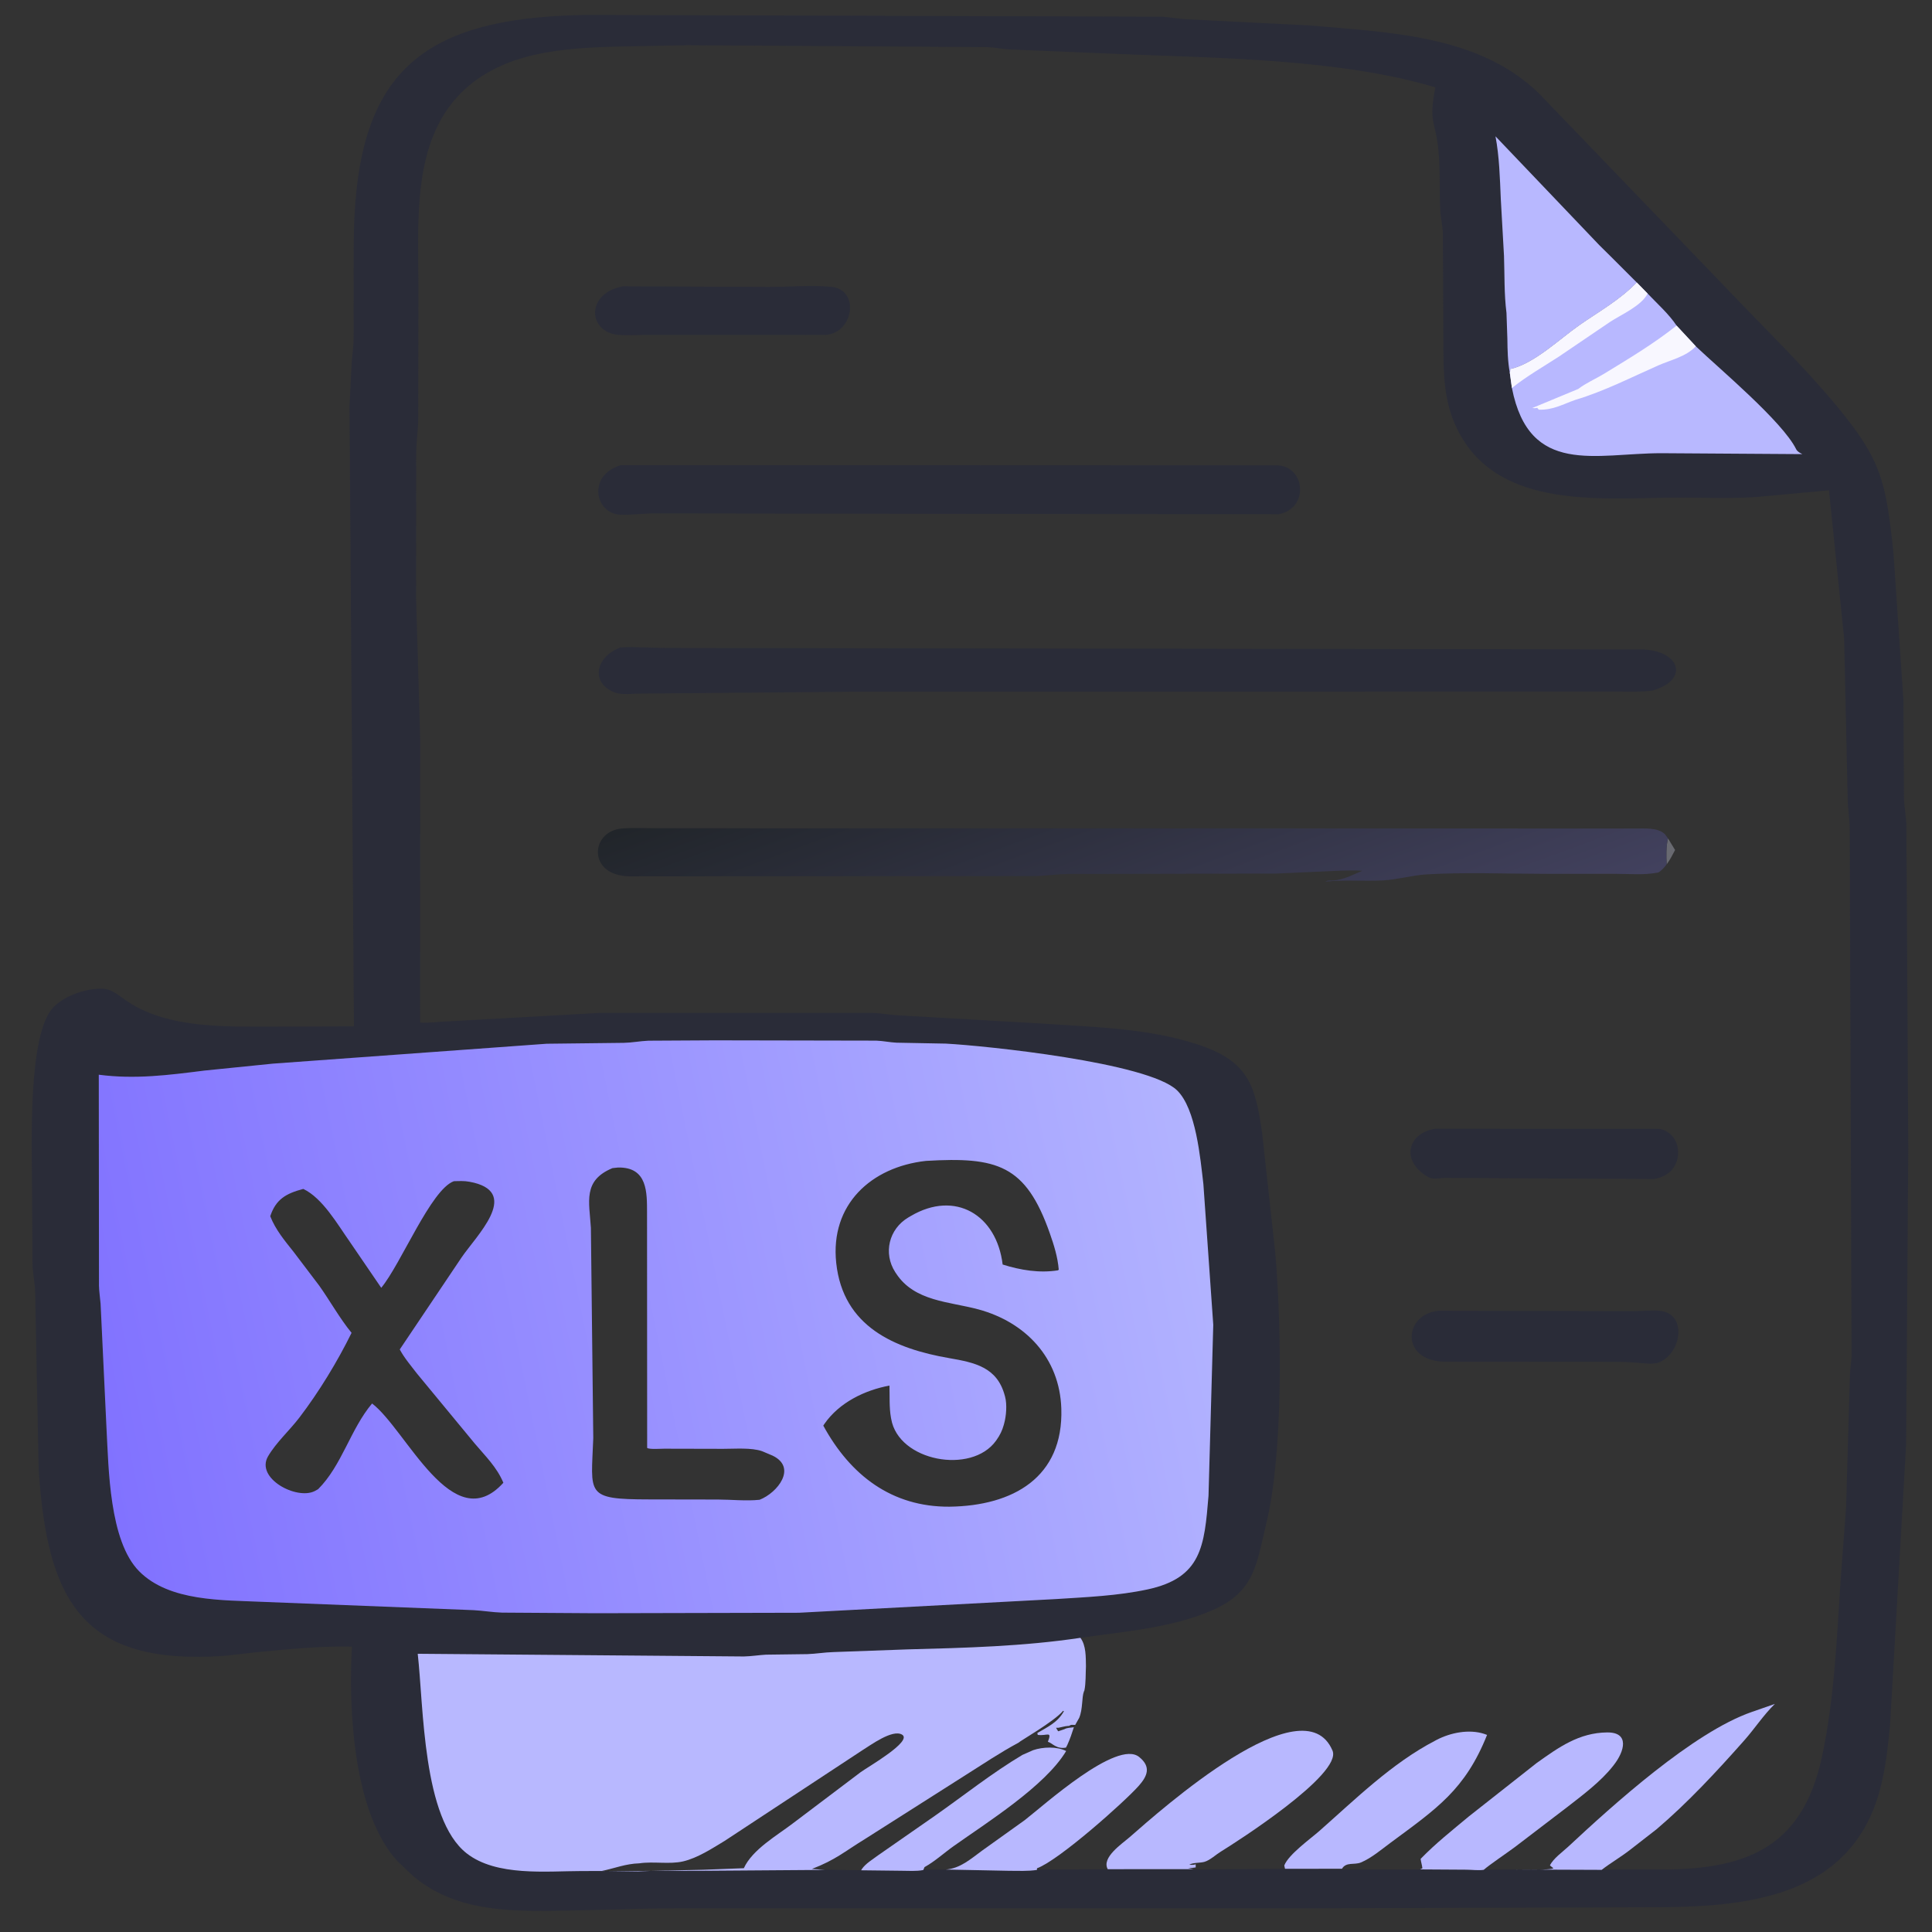 <?xml version="1.0" encoding="utf-8" ?>
<svg xmlns="http://www.w3.org/2000/svg" xmlns:xlink="http://www.w3.org/1999/xlink" width="512" height="512">
	<rect width="100%" height="100%" fill="#333333" stroke="none"/>
	<path fill="#2A2C38" d="M155.101 3.955L307.461 4.422C309.776 4.474 311.969 4.98 314.25 5.093L347 6.737C367.946 8.602 391.744 9.216 407.705 24.62L457.379 76.24C467.307 86.718 477.658 96.611 486.881 107.753C498.704 122.037 499.822 127.896 501.795 146.647L504.427 185.607L504.568 211.407C504.624 213.729 505.087 215.967 505.204 218.25L505.715 304.5L505.145 382.75L500.884 457.199C500.307 462.922 499.735 468.548 498.251 474.125C490.485 503.307 462.209 505.423 437.608 505.447L342.375 505.739L178.794 505.738C166.515 505.741 154.463 506.43 142.326 506.399C130.598 506.368 118.779 505.092 109.422 497.107L105.298 493.202C93.7 480.47 92.328 453.454 93.256 436.387C84.758 436.183 76.319 437.052 67.873 437.867L59.586 438.806C21.756 441.476 12.528 424.342 10.235 389.25L9.332 342.893C9.296 340.278 8.735 337.776 8.617 335.185L8.481 314.353C8.478 303.864 7.292 274.109 14.133 266.957C17.133 263.82 22.981 261.839 27.269 262.023C29.733 262.128 31.727 264.015 33.69 265.337C44.733 272.775 60.59 272.043 73.254 272.064L93.793 271.994L92.622 107.746L93.216 95.829C93.375 93.804 93.674 91.855 93.72 89.813L93.731 65.868C93.69 20.463 109.787 4.701 155.101 3.955ZM286.318 434.043C287.841 436.038 287.743 439.163 287.787 441.571C287.682 443.658 287.789 445.946 287.375 448L287.251 448.252C286.658 449.75 286.984 452.913 286 455.25L284.938 457.126C284.369 457.127 283.787 456.966 283.375 457.377L282.969 457.396C282.161 457.453 281.313 457.732 280.5 457.877L279.875 457.877C280.037 458.231 280.215 458.496 280.438 458.812L282.105 458.246C282.792 457.831 283.804 457.873 284.588 457.737C284.085 459.341 283.566 460.851 282.875 462.377L282.5 463.125C279.961 463.633 278.819 461.867 277.702 461.594C278.848 458.563 277.516 460.11 275.011 459.764L274.903 459.265C277.651 457.657 280.333 456.433 281.941 453.497L281.742 453.375C279.323 456.271 270.104 461.494 269.923 461.827C265.066 464.433 260.597 467.44 255.949 470.375L229.323 487.299C223.685 490.751 221.482 492.865 215.169 495.283L218.577 495.458L228.215 495.645L238.878 495.769C240.742 495.766 242.85 495.954 244.687 495.452L250.646 495.448L267.388 495.781C269.832 495.781 272.365 495.924 274.791 495.446L293.566 495.353L316.279 495.422L340.542 495.253L355.637 495.439L376.322 495.411L388.612 495.488C389.985 495.494 391.888 495.741 393.207 495.448L401.558 495.443L424.461 495.446L440.83 495.44C464.236 495.371 477.982 488.558 482.912 465.237C486.113 450.095 486.749 434.645 487.748 419.25L489.223 399.625L490.251 364.5C490.296 362.742 490.657 361.01 490.688 359.25L490.196 219.708C490.177 216.884 489.685 214.138 489.647 211.347L488.722 169.25L484.705 129.937L465.104 131.743C458.274 132.152 451.249 131.853 444.394 131.87C426.011 131.913 399.904 135.011 388.145 117.162C382.259 108.227 382.521 99.171 382.508 88.962L382.38 61.84C382.309 59.764 381.796 57.794 381.692 55.75C381.421 50.391 381.713 45.029 381.183 39.672C380.406 31.821 378.517 32.676 380.397 23.16C355.255 15.594 322.569 15.386 296.56 14.311L268.006 13.118C265.846 13.05 263.755 12.571 261.625 12.488L182.251 11.976L163.974 12.334C149.371 12.719 133.14 13.669 122.161 24.648C109.21 37.599 110.847 58.639 110.886 75.43L110.844 110.625C110.823 113.817 110.342 116.951 110.294 120.122L110.275 158.608L111.349 195.759L111.339 270.976C113.786 271.185 116.55 270.701 119.039 270.659L158.919 268.432L231.295 268.438C233.63 268.506 235.931 268.979 238.25 269.085L275.609 271.219C289.466 272.187 304.083 272.403 317.375 276.782C330.827 281.214 332.675 287.489 334.496 300.429L337.944 331.88C339.677 352.055 340.074 384.983 335.635 403.491C332.969 414.607 332.562 421.796 321.336 426.705C310.416 431.48 297.976 432.338 286.318 434.043ZM189.451 275.7L171.843 275.797C169.644 275.893 167.51 276.319 165.289 276.366L144.861 276.604L72.349 281.874L54.229 283.709C44.661 284.91 35.809 286.078 26.179 284.811L26.233 340.75C26.27 342.346 26.527 343.913 26.658 345.5L28.227 378.592C28.804 389.072 28.928 408.365 36.869 416.392C44.893 424.503 59.108 424.009 69.625 424.509L125.5 426.708C128.01 426.84 130.501 427.281 133.05 427.361L157.875 427.52L211.719 427.396L279.875 423.767C287.944 423.247 296.166 422.915 304.096 421.215C318.449 418.137 319.171 409.763 320.267 396.375L321.526 351.083L318.908 313.787C318.098 307.011 316.977 293.81 311.907 288.932C304.233 281.55 260.927 277.11 250.661 276.57L237.625 276.325C235.81 276.246 234.04 275.844 232.207 275.781L189.451 275.7ZM172.338 495.811L186.364 495.776L218.577 495.543L215.169 495.283C221.482 492.865 223.685 490.751 229.323 487.299L255.949 470.375C260.597 467.44 265.066 464.433 269.923 461.827C270.104 461.494 279.323 456.271 281.742 453.375L281.941 453.497C280.333 456.433 277.651 457.657 274.903 459.265L275.011 459.764C277.516 460.11 278.848 458.563 277.702 461.594C278.819 461.867 279.961 463.633 282.5 463.125L282.875 462.377C283.566 460.851 284.085 459.341 284.588 457.737C283.804 457.873 282.792 457.831 282.105 458.246L280.438 458.812C280.215 458.496 280.037 458.231 279.875 457.877L280.5 457.877C281.313 457.732 282.161 457.453 282.969 457.396L283.375 457.377C283.787 456.966 284.369 457.127 284.938 457.126L286 455.25C286.984 452.913 286.658 449.75 287.251 448.252L287.375 448C287.789 445.946 287.682 443.658 287.787 441.571C287.743 439.163 287.841 436.038 286.318 434.043C271.19 436.307 255.818 436.707 240.554 437.103L220.808 437.821C218.513 437.886 216.258 438.284 213.959 438.362L203.007 438.505C201.036 438.619 199.131 438.938 197.142 438.982L110.703 438.269C112.299 452.318 111.949 481.973 123.671 491.153C131.539 497.315 144.822 495.86 154.092 495.845L172.338 495.811Z"/>
	<path fill="#B8B8FF" d="M399.234 82.927C398.592 77.906 398.75 72.856 398.576 67.825L397.723 52.66C397.479 47.081 397.354 41.631 396.322 36.125L423.797 64.933L427.359 68.458L433.761 74.856C429.272 79.538 423.8 82.534 418.518 86.222C413.363 89.822 406.514 96.46 400.27 97.805L400.251 98.1C400.216 98.51 400.248 98.349 400.108 98.722C399.561 95.751 399.501 92.795 399.47 89.794L399.234 82.927Z"/>
	<path fill="#B8B8FF" d="M433.761 74.856L436.645 77.802C439.107 80.398 442.341 83.282 444.306 86.285L449.414 91.779C455.633 97.699 472.383 111.72 475.984 119.016C476.316 119.688 476.992 120.008 477.628 120.349L440.281 120.102C422.897 120.102 405.286 126.291 400.675 102.827L400.108 98.722C400.248 98.349 400.216 98.51 400.251 98.1L400.27 97.805C406.514 96.46 413.363 89.822 418.518 86.222C423.8 82.534 429.272 79.538 433.761 74.856Z"/>
	<path fill="#F8F7FF" d="M433.761 74.856L436.645 77.802C434.93 81.119 429.638 83.358 426.605 85.359L413.133 94.497C408.964 97.206 404.553 99.713 400.675 102.827L400.108 98.722C400.248 98.349 400.216 98.51 400.251 98.1L400.27 97.805C406.514 96.46 413.363 89.822 418.518 86.222C423.8 82.534 429.272 79.538 433.761 74.856Z"/>
	<path fill="#F8F7FF" d="M418.245 103.08C420.203 101.551 422.899 100.395 425.056 99.076C431.67 95.033 438.222 91.126 444.306 86.285L449.414 91.779C446.751 94.565 442.867 95.338 439.426 96.855C432.255 100.016 425.057 103.716 417.534 105.952C414.112 107.145 411.567 108.708 407.779 108.564L407.376 108.062C406.893 108.212 406.573 108.192 406.073 108.132L418.245 103.08Z"/>
	<path fill="#B8B8FF" d="M172.338 495.811L154.092 495.845C144.822 495.86 131.539 497.315 123.671 491.153C111.949 481.973 112.299 452.318 110.703 438.269L197.142 438.982C199.131 438.938 201.036 438.619 203.007 438.505L213.959 438.362C216.258 438.284 218.513 437.886 220.808 437.821L240.554 437.103C255.818 436.707 271.19 436.307 286.318 434.043C287.841 436.038 287.743 439.163 287.787 441.571C287.682 443.658 287.789 445.946 287.375 448L287.251 448.252C286.658 449.75 286.984 452.913 286 455.25L284.938 457.126C284.369 457.127 283.787 456.966 283.375 457.377L282.969 457.396C282.161 457.453 281.313 457.732 280.5 457.877L279.875 457.877C280.037 458.231 280.215 458.496 280.438 458.812L282.105 458.246C282.792 457.831 283.804 457.873 284.588 457.737C284.085 459.341 283.566 460.851 282.875 462.377L282.5 463.125C279.961 463.633 278.819 461.867 277.702 461.594C278.848 458.563 277.516 460.11 275.011 459.764L274.903 459.265C277.651 457.657 280.333 456.433 281.941 453.497L281.742 453.375C279.323 456.271 270.104 461.494 269.923 461.827C265.066 464.433 260.597 467.44 255.949 470.375L229.323 487.299C223.685 490.751 221.482 492.865 215.169 495.283L218.577 495.543L186.364 495.776L172.338 495.811ZM169.421 493.802C165.821 493.904 162.914 495.113 159.519 495.818L169.092 495.939L172.338 495.811L186.364 495.508L197.125 495.092C199.394 490.109 206.014 486.365 210.162 483.179L228.1 469.631C230.026 468.229 242.017 461.383 239.033 459.681C236.476 458.222 230.776 462.454 228.479 463.872L192.078 487.83C188.747 489.848 184.883 492.379 181.057 493.28C177.437 494.132 173.195 493.23 169.421 493.802Z"/>
	<defs>
		<linearGradient id="gradient_0" gradientUnits="userSpaceOnUse" x1="26.706" y1="381.172" x2="320.542" y2="321.319">
			<stop offset="0" stop-color="#8172FF"/>
			<stop offset="1" stop-color="#B2B3FF"/>
		</linearGradient>
	</defs>
	<path fill="url(#gradient_0)" d="M189.451 275.7L232.207 275.781C234.04 275.844 235.81 276.246 237.625 276.325L250.661 276.57C260.927 277.11 304.233 281.55 311.907 288.932C316.977 293.81 318.098 307.011 318.908 313.787L321.526 351.083L320.267 396.375C319.171 409.763 318.449 418.137 304.096 421.215C296.166 422.915 287.944 423.247 279.875 423.767L211.719 427.396L157.875 427.52L133.05 427.361C130.501 427.281 128.01 426.84 125.5 426.708L69.625 424.509C59.108 424.009 44.893 424.503 36.869 416.392C28.928 408.365 28.804 389.072 28.227 378.592L26.658 345.5C26.527 343.913 26.27 342.346 26.233 340.75L26.179 284.811C35.809 286.078 44.661 284.91 54.229 283.709L72.349 281.874L144.861 276.604L165.289 276.366C167.51 276.319 169.644 275.893 171.843 275.797L189.451 275.7ZM245.375 307.651C230.851 309.266 219.961 319.233 221.606 334.682C223.409 351.626 237.157 357.424 251.524 359.914C258.318 361.091 264.273 362.299 266.283 369.875L266.364 370.167C266.9 372.239 266.672 375.244 266.096 377.293L265.998 377.655C265.597 379.094 264.99 380.344 264.125 381.557L263.94 381.822C257.488 390.82 238.072 387.287 236.171 376L236.107 375.66C235.627 372.978 235.796 369.921 235.716 367.193C229.151 368.418 222.413 371.68 218.482 377.343L218.181 377.804C225.386 391.011 236.365 399.368 251.579 399.29C268.52 399.072 281.841 391.488 281.261 373.296C280.834 359.863 271.8 350.397 259.305 347.005C251.585 344.91 242.358 344.932 237.49 337.5L237.244 337.129C234.017 332.132 235.56 325.7 240.709 322.644L241.391 322.244C253.11 315.358 264.109 321.909 265.714 335.112C270.407 336.596 275.459 337.44 280.379 336.649L280.579 336.474C280.316 333.161 279.305 329.938 278.207 326.818C271.819 308.656 264.26 306.543 245.375 307.651ZM120.279 313.031C114.186 315.237 106.274 334.967 101.03 341.281L92.678 329.052C89.457 324.481 85.51 317.529 80.377 315.077C75.797 316.283 73.108 317.814 71.618 322.315C73.047 325.942 75.44 328.775 77.83 331.786L84.621 340.742C87.515 344.828 90 349.345 93.17 353.218C89.413 360.864 84.488 368.928 79.344 375.669C76.747 379.071 73.169 382.282 71.032 385.948C67.646 391.755 78.571 397.568 83.381 395.162L84.294 394.658C90.613 388.368 92.854 378.759 98.606 371.941C107.712 378.868 119.988 407.813 133.398 392.945C131.643 388.777 128.683 385.954 125.833 382.574L110.497 364C108.924 361.945 107.164 359.903 105.94 357.619L122.279 333.297C126.219 327.498 137.69 316.437 125.597 313.425L124.419 313.181C123.052 312.911 121.664 312.995 120.279 313.031ZM162.312 309.563C154.402 312.853 156.159 318.452 156.593 325.382L157.222 381.102C156.68 396.081 154.915 397.341 172.068 397.362L190.243 397.393C193.812 397.401 197.795 397.831 201.306 397.456C206.099 395.579 211.297 388.915 204.75 385.759L201.999 384.595C199.165 383.58 194.704 383.968 191.662 383.956L175.994 383.921C175.176 383.92 171.994 384.149 171.505 383.711L171.472 321.368C171.448 316.222 171.711 309.245 163.791 309.407L162.312 309.563Z"/>
	<path fill="#696A71" d="M442.037 222.183L443.914 225.26C443.239 226.562 442.571 227.879 441.688 229.056C441.559 226.912 441.518 224.262 442.037 222.183Z"/>
	<path fill="#B8B8FF" d="M270.961 465.063L273.789 463.814C276.368 462.935 280.11 462.784 282.541 464.04C277.026 473.303 261.428 483.057 252.75 489.22C250.151 491.066 247.786 493.262 245 494.812L244.687 495.573C242.85 495.954 240.742 495.766 238.878 495.769L228.215 495.645L228.401 495.316C229.405 493.851 231.263 492.767 232.691 491.687L247.75 481.209C255.406 475.843 262.935 469.831 270.961 465.063Z"/>
	<path fill="#B8B8FF" d="M250.646 495.448C254.461 495.158 257.232 492.654 260.213 490.473L271.539 482.375C276.568 478.493 296.012 460.875 301.885 465.615C305.095 468.206 304.131 470.633 301.721 473.332C297.903 477.607 280.566 493.042 274.819 495.113L274.791 495.552C272.365 495.924 269.832 495.781 267.388 495.781L250.646 495.448Z"/>
	<path fill="#B8B8FF" d="M401.558 495.443C403.189 495.427 410.921 495.665 411.675 495.111L410.744 494.359C411.628 492.519 414.083 490.798 415.578 489.404C427.388 478.395 448.721 459.068 464.214 453.697L470.355 451.557C467.337 454.507 465.008 458.108 462.198 461.278C454.974 469.424 447.327 477.692 439.028 484.751L431.943 490.26C429.412 492.218 426.663 493.803 424.461 495.532L401.558 495.443Z"/>
	<path fill="#B8B8FF" d="M340.542 495.253L340.345 494.375C341.461 491.457 347.321 487.276 349.645 485.226C359.201 476.795 368.889 467.245 380.301 461.311L380.731 461.081C384.402 459.169 389.283 458.198 393.279 459.477L394.087 459.771C388.265 474.323 380.746 479.298 368.473 488.375C366.054 490.164 363.445 492.403 360.669 493.566C358.907 494.304 356.778 493.351 355.637 495.232L340.542 495.253Z"/>
	<path fill="#B8B8FF" d="M376.322 495.411L376.946 495.125C376.869 494.288 376.582 493.472 376.478 492.625C380.467 488.506 384.867 485.042 389.254 481.375L407.203 467.24C413.042 463.076 418.445 459.171 425.93 459.112C431.936 459.065 430.494 464.131 427.7 467.709L427.48 467.995C424.223 472.151 419.498 475.648 415.358 478.875L401.432 489.509C399.426 491.015 394.665 494.211 393.207 495.521C391.888 495.741 389.985 495.494 388.612 495.488L376.322 495.411Z"/>
	<path fill="#2A2C38" d="M165.167 75.873L203.956 76.033C209.281 76.028 214.971 75.532 220.25 76.004C227.93 76.69 226.273 88.215 218.812 88.753L170.438 88.759C168.284 88.78 166.019 88.929 163.875 88.747C155.77 88.059 155.117 77.637 165.167 75.873Z"/>
	<path fill="#2A2C38" d="M380.33 299.121L439.375 299.132C445.473 299.738 446.618 308.326 441.449 311.348L441.051 311.562C440.095 312.092 439.304 312.277 438.223 312.446L382.804 312.155C380.978 312.233 379.712 312.714 378.085 311.7C371.133 307.367 373.183 300.279 380.33 299.121Z"/>
	<path fill="#2A2C38" d="M381.181 347.367L433.238 347.474C435.366 347.435 437.637 347.187 439.75 347.365C446.72 347.953 445.815 357.131 440.975 360.333L440.333 360.726C439.425 361.296 438.47 361.322 437.432 361.408C434.785 361.254 432.171 360.932 429.515 360.895L383.041 360.862C371.025 360.842 371.86 348.339 381.181 347.367Z"/>
	<path fill="#B8B8FF" d="M293.566 495.353C291.835 492.267 297.385 488.6 299.391 486.848C307.509 479.755 345.505 445.799 353.133 463.941C355.762 470.196 327.71 488.127 323.488 490.726C322.171 491.536 320.717 492.931 319.259 493.386C318.062 493.761 316.166 493.533 315.173 494.18C315.763 494.201 316.306 494.251 316.876 494.062L316.875 494.877C316.2 495.008 315.547 495.037 314.862 495.062L316.279 495.337L293.566 495.353Z"/>
	<path fill="#2A2C38" d="M164.571 123.259L338.375 123.327C345.928 123.439 347.066 134.766 338.812 136.283L173.307 136.06C170.393 136.075 167.398 136.496 164.514 136.411C157.646 136.21 155.531 125.933 164.571 123.259Z"/>
	<path fill="#2A2C38" d="M164.416 171.592C168.42 171.331 172.727 171.717 176.768 171.719L434.974 172.104C444.882 172.241 448.14 179.977 437.953 183.001C435.063 183.402 432.093 183.27 429.19 183.271L229.275 183.284L169.338 183.813C167.493 183.83 164.721 184.198 162.99 183.542C156.272 180.997 157.884 174.012 164.416 171.592Z"/>
	<defs>
		<linearGradient id="gradient_1" gradientUnits="userSpaceOnUse" x1="282.455" y1="176.485" x2="318.719" y2="274.846">
			<stop offset="0" stop-color="#21252A"/>
			<stop offset="1" stop-color="#42415E"/>
		</linearGradient>
	</defs>
	<path fill="url(#gradient_1)" d="M441.673 229.056C441.317 229.628 440.068 231.007 439.412 231.227L439.056 231.29C435.678 231.931 431.803 231.581 428.358 231.58L408.795 231.573C398.621 231.569 388.21 231.113 378.069 231.721C374.174 231.954 370.35 233.117 366.504 233.316C361.401 233.58 356.38 233.116 351.281 233.63C351.852 233.18 352.657 233.4 353.375 233.335C356.343 233.066 358.381 231.862 361.021 230.773C359.179 230.602 357.242 230.723 355.391 230.728L338.19 231.506L282.915 231.617C279.931 231.649 276.997 232.143 274.034 232.167L169.699 232.234C168.179 232.233 166.559 232.344 165.056 232.097L164.75 232.043C155.799 230.624 156.897 220.224 164.821 219.562C167.844 219.31 171.017 219.493 174.056 219.491L433.407 219.561C435.738 219.584 439.467 219.23 441.264 221.125L442.037 222.183C441.518 224.262 441.559 226.912 441.673 229.056Z"/>
</svg>
